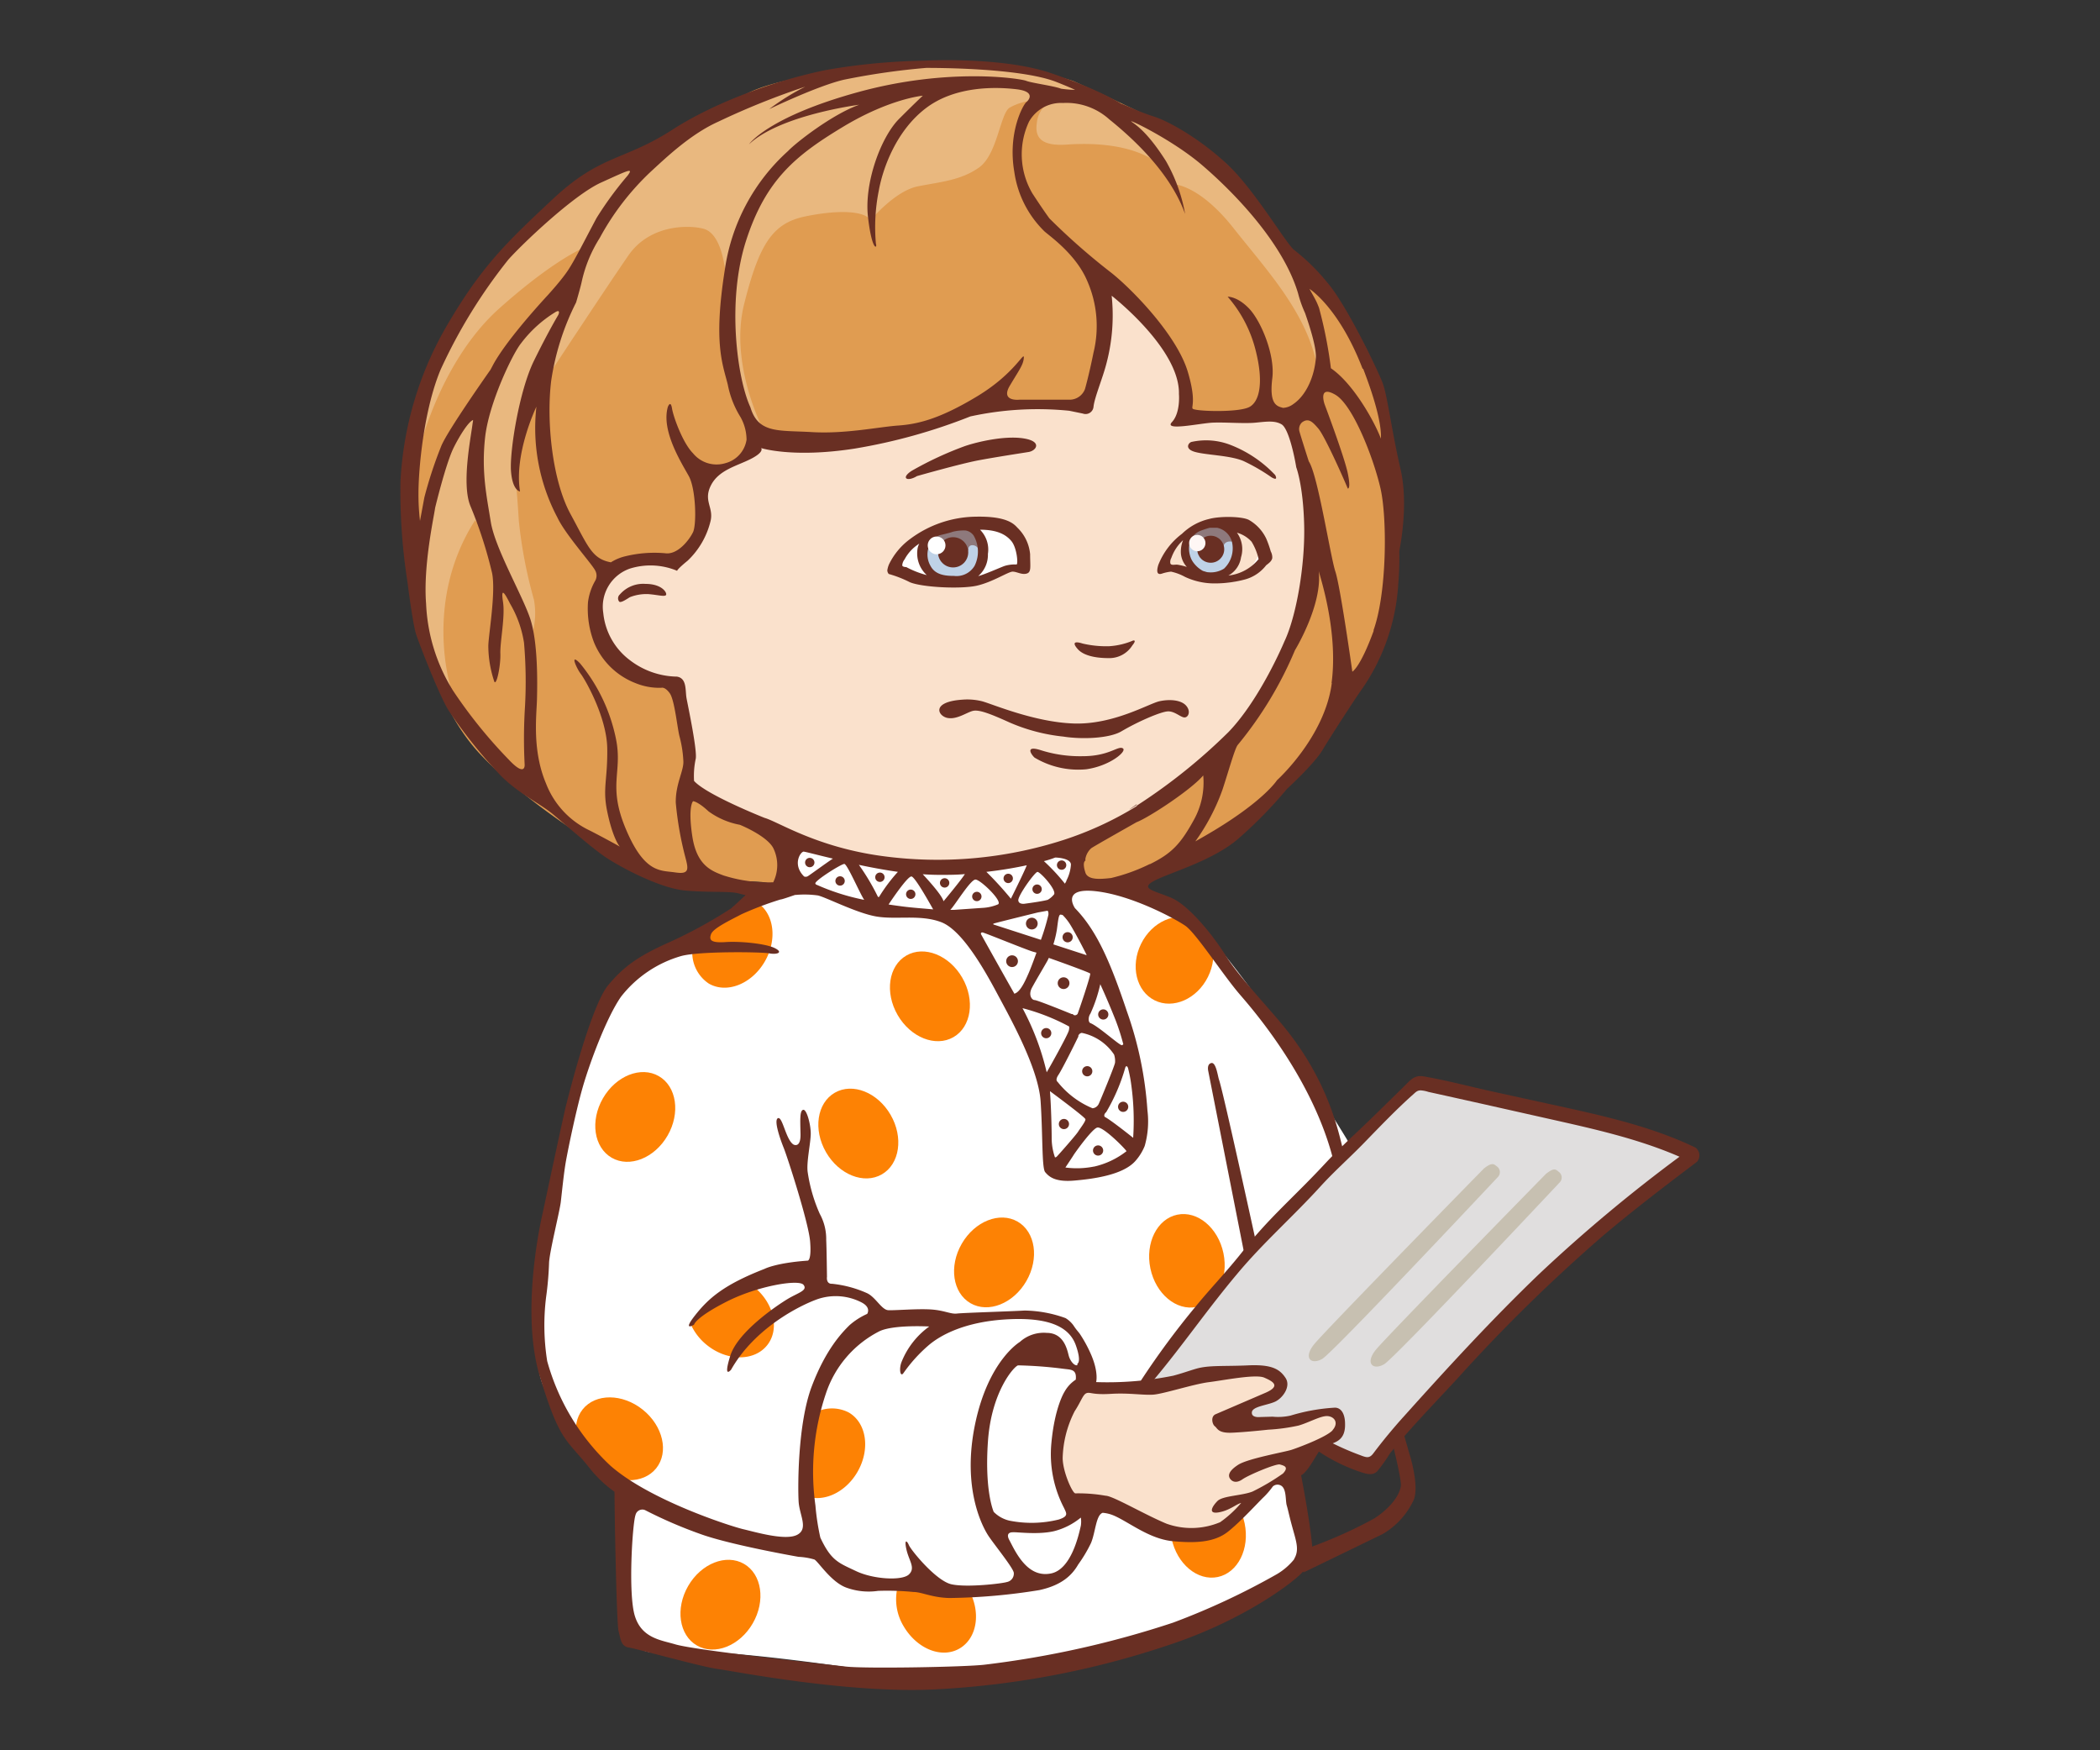 <svg xmlns="http://www.w3.org/2000/svg" width="300" height="250" viewBox="0 0 300 250"><rect x="0" y="0" width="300" height="250" fill="#333333" stroke="none"/><title>промокоды-купоны</title><g data-name="Слой 2"><g data-name="Слой 32"><path fill="none" d="M0 0h300v250H0z"/><path d="M99.82 102.7c-.41 0-1.2 4.73-1.28 7s2 3.21 3.53 4 9.22 3.85 10.5 6 1.36 6.17 1 6.17a7.42 7.42 0 0 1-3.93.24c-1.92-.56-14 .15-16.46-1.3s-9.8-4.32-12.12-7-12.63-13.62-13.84-14.27c0 0-4.73-7.7-6-14.59s-2-17.24-1.36-23.34 1.79-12.71 5.24-19.37 12.59-15.63 16.52-18.68 16.52-8.26 19.17-10.18 14.27-6.25 15.88-6.5S129.57 9.12 132 9s15.56.56 21.09 3.21 8.74 4.49 9.7 4.57 10.42 4.17 13 7.3 10.18 15.24 10.18 15.24 1.28.24 4.17 3.29 7 12.75 8 20.29 1.12 20.93-1.52 27.67-9.38 16.6-11.07 18.52-6.66 7.22-10.18 9.14-7.09 5.46-9.82 6.18-9.11 2.28-9.91 1.72-1.6-4.06-1.6-4.62a5 5 0 0 1 1.44-2.33c.4-.24 20.37-10.83 25.66-21a65.29 65.29 0 0 0 6.66-23c.24-2.57-4.41-16.44-4.41-16.44s-3.45-.08-5.45.08-9.38.64-9.38.64 1.12-1.28-.08-5S163.33 44 159 41l-2.41-.8s.88 6.42.08 10.75-1.6 6.5-1.84 6.5-6.9.16-7.14.08-6.74.08-7 0-5.33 2.48-9.26 3.6a51.7 51.7 0 0 1-14.8 1.45c-5.45-.16-7.86-.48-7.86-.48s-1 3.18-1.32 3.18-6.54 3.16-6.06 4.6 5.85 8.82 6.42 11.31 1 10-.16 12.83-7.43 8.68-7.83 8.68z" fill="#e09c51"/><circle cx="151.68" cy="123.46" r=".56" fill="#692f23"/><path d="M194.39 49.11A75.18 75.18 0 0 0 184.16 36s-10.55-14.11-16.58-17.23-14.43-6.89-14.43-6.89a58.66 58.66 0 0 0-20.46-2.58C122 10 110.4 11.43 106.31 14c-.41.26-10 4.85-12.81 7.32 0 0-9.8 3.23-15 8.4s-13.35 14-17.12 23-3.88 25.2-2.8 29 2.48 17.55 10.34 25.84 20.67 15.4 22.94 16.8 16 2.58 16.37 2.58 4.63-.32 4.52-.75-.86-5.49 0-5.92 10.34 2.48 10.34 2.48 19.81 2.15 29.18-1.4c0 0 2 0 1.94 2.48s1.18 2.48 2.91 2.37a49.23 49.23 0 0 0 13.35-4.09c5.92-2.69 12.38-9.91 13.89-11.63s8.94-13.24 10.34-15.18 3.77-8.08 4.41-16.26-.63-22.93-4.72-29.93zM124.13 88c-4-.7-8.07-1.16-12.09-1.86-.68-.12-.39-1.15.28-1 4 .7 8.07 1.16 12.09 1.86.68.07.39 1.09-.28 1z" fill="none" stroke="#e09c51" stroke-miterlimit="10" stroke-width=".69"/><path d="M187.07 73.45c-.54-4.31-1.4-13-3-14s-5.92 0-6.57 0h-8.08a6.37 6.37 0 0 0 0-5c-1.18-2.26-8.29-15.18-12.81-15.61 0 0 2.37 11.09-.65 15.61s-3 3.55-3.34 3.45-7.32-.86-10.77 0-14.11 4.1-16.59 4.57-15.83.43-15.83.43a17.93 17.93 0 0 0-3.34 2.26c-.75.86-6.14 3.12-6.14 3.12s.11 5.81-.65 8.18-1.82 3.45-3.3 3.77-5.71-1.62-8.51 1-2.61 5.77-1.1 9.56 2.58 4.41 4.2 5.38 5.38.65 5.92 1.62a34.4 34.4 0 0 1 1.72 9.15c.11 3.12 0 5.6 0 5.6a50.34 50.34 0 0 0 5.92 3c2.69 1.08 13.68 6.68 23.69 8s22.4-1.08 26-2.91 12.92-6.35 17.87-11.63 9.91-8.51 12.71-17.34 3.19-13.9 2.65-18.21z" fill="#fae1cc"/><path d="M128.22 80.5a10.25 10.25 0 0 1 3.45-3.28c2.32-1.35 6.57-2.48 8.56-2.32s4.52.22 5.38 2.26.43 3.93-.22 4a7.66 7.66 0 0 0-3 .86 14.6 14.6 0 0 1-6.95 1.29c-2.53-.17-7.38-.6-7.22-2.81z" fill="#fff"/><path d="M166.07 81a7.83 7.83 0 0 1 2.93-4.27c2-1.29 4.52-3.18 8.13-1.78s3.07 4.25 2.85 4.68a5.33 5.33 0 0 1-5.71 3.18c-4.2-.38-5.06-1.62-6.35-1.72s-1.85.27-1.85-.09z" fill="none" stroke="#fff" stroke-miterlimit="10" stroke-width=".69"/><path d="M169.9 80.83a3.41 3.41 0 0 1-.38-3.34 3.85 3.85 0 0 1 3.39-2.58c1.45-.22 3.28.48 3.5 2s.65 4.85-1.83 5.22a6.89 6.89 0 0 1-4.68-1.3zM132.1 77.43a4.54 4.54 0 0 0 .81 3.82c1.4 1.67 2.53 2.75 4 2.1s3.12-1.67 3.28-3.07.7-3.23-.75-4.25-5.51-1.4-7.34 1.4z" fill="#bfd2e7"/><path d="M174.79 78.08c0-.16.16-.92 1.35-.7S176 75.44 175 75s-3.77-.27-4.63.92 4.42 2.16 4.42 2.16zM138.34 78.62s-.11-.75.59-.75a1 1 0 0 1 .92.7 2 2 0 0 0-.65-2.64c-1.51-1-5-.92-6 .16s2.08 2.8 5.14 2.53z" fill="#8e797c"/><path d="M80.25 42.65s-5.06 3.45-7 6.68-4.41 8.18-4.41 8.18a54.19 54.19 0 0 0-5.38 6.68C61.73 67 60.33 74.85 59.9 78.4a47.19 47.19 0 0 0 .86 14 13.5 13.5 0 0 0 3.66 5.92s-4-12.38 3.45-24a16 16 0 0 1 2.69 4.2c.75 2 3.88 8.72 4.2 9.8s1.08 2.8 1.08 2.8a10.52 10.52 0 0 0 .43-5.49 66.6 66.6 0 0 1-2.15-11.2c-.32-5.17-.54-6.68-.54-6.68s1.94-10.12 3.12-12.92S80.68 43 80.25 42.65zM60.12 63.44s3-12.06 11.2-19.38 12.48-8.84 12.48-8.84 8-9 7.32-10.55-2.91-1-2.91-1-10.65 7.25-15.82 12.41S61.08 53.21 60.12 58.7s0 4.74 0 4.74z" fill="#e9b87f"/><path d="M97.37 19.72C97.13 19.93 89.1 25.43 85 33c-3.81 7-6.52 19-6.52 20.42 0 0 8.17-12.42 11.29-16.93s8.75-4.36 10.75-3.81c2.93.81 3.31 7.09 3.25 9.07 0 0 .93-3.79 1.8-7.82.92-4.25 2.46-5.69 2.46-5.69a15.19 15.19 0 0 0-3.55 7.21c-.75 4.31-1.51 14.75.43 20.14s4.09 5.69 4.09 5.69-4.85-9.26-2.69-17.87 4.09-11.53 8.69-12.49 8.51-.86 9.37.54c0 0 3.45-4.2 6.78-4.85s6.14-.86 8.72-2.69 3-7.54 4.31-8.51a8.27 8.27 0 0 1 3.82-1.08l1.83.32a4 4 0 0 0-1.72 3c-.32 2.26 1 3.23 4.31 3s9.58-.22 13.46 3l1.94 2.69s3.55.11 8.4 6.25S187 45 188.25 52.88c0 0-.43-8.51-.75-10.12s-8-13.35-8-13.35-10.77-9.91-12.17-11.09-8.51-2.15-8.51-2.15-4.09-3.66-5.71-4.31-12.11-3.13-17.4-3.13-28 1.73-38.34 10.99z" fill="#e9b87f"/><path d="M154 198.47a32.92 32.92 0 0 0-2.8 7.86c-1.08 4.74 3.12 8.61 3.45 8.4s8.08 1.94 10.12 3.23 6.25 1.72 8.29.65 4.41-2.37 5.49-3.66 4-3.23 4.63-3.88 2.48-2 3.12-2.58 6.25-4.2 5.71-5.6-3.23-1.18-6.78-.32-9.58.32-9.58.32 5.06-3.12 6.46-3.77-.75-2.69-1.18-2.91-9.91-.32-12.6.75-14.33 1.51-14.33 1.51z" fill="#f9e5cc"/><path d="M195.2 196.21c-3.41-.49-6.81-1-10.18-1.67-1.87-.37-3.73-.79-5.58-1.28-.78-.21-1.57-.45-2.35-.68-1.61.43 9.48-5.37 8.09-7.17-1.58-2 2.48-20.34 8.6-19.76 1.15.11-10.69-16.8-9.54-16.65-4.2-6-11.25-15.79-13.75-17.34-3.66-2.26-15.72-5.49-16.91-5.6s.75-4.09.75-4.41-12.6 2-16.8 2.26a65.53 65.53 0 0 1-15.94-2.15c-.81-.29-7.54-1.18-8.18-1s-.75 3-1.08 4.09-3.12 3.55-6.68 5.38-13.65 5.96-15.71 8.86-6.14 9.69-7.54 15.72-4.85 24.55-5.17 28.75-1.4 10.88.65 15 7.54 11.41 9.37 12.28a2.85 2.85 0 0 1 1.62 2.8s-.22 13.89-.22 15.83.11 7.43 7.11 6.57 30 2.8 30 2.8c6.89-.54 18.31 1.18 31-2.8a187.54 187.54 0 0 0 25.84-10.34c.54-.43 3-3.66 3-3.66l-1.18-11.84s6.78-5.17 6.89-5.49c0-.08 1.53-1.86 3.81-4.56a19.88 19.88 0 0 1 .08-3.94z" fill="#fff"/><ellipse cx="122.62" cy="161.91" rx="5.33" ry="6.73" transform="rotate(-30 122.615 161.915)" fill="#fd8204"/><ellipse cx="132.85" cy="142.31" rx="5.33" ry="6.73" transform="rotate(-30 132.847 142.316)" fill="#fd8204"/><ellipse cx="167.79" cy="137.16" rx="6.39" ry="5.33" transform="rotate(-63.63 167.793 137.157)" fill="#fd8204"/><ellipse cx="90.75" cy="159.54" rx="6.73" ry="5.33" transform="rotate(-60 90.749 159.538)" fill="#fd8204"/><ellipse cx="142.01" cy="180.32" rx="6.73" ry="5.33" transform="rotate(-60 142.005 180.32)" fill="#fd8204"/><ellipse cx="169.55" cy="180.09" rx="5.33" ry="6.73" transform="rotate(-11.83 169.534 180.045)" fill="#fd8204"/><ellipse cx="172.58" cy="218.68" rx="5.33" ry="6.73" transform="rotate(-11.83 172.51 218.645)" fill="#fd8204"/><path d="M122.5 210.23c-1.86 3.22-5.43 4.64-8 3.16.83-5.56.29-10.53 1.12-11.1a5.24 5.24 0 0 1 5.61-.55c2.57 1.47 3.13 5.26 1.27 8.49z" fill="#fd8204"/><ellipse cx="88.49" cy="205.52" rx="5.33" ry="6.73" transform="rotate(-51.3 88.48 205.513)" fill="#fd8204"/><ellipse cx="102.92" cy="229.21" rx="6.73" ry="5.33" transform="rotate(-60 102.915 229.205)" fill="#fd8204"/><path d="M129.1 232.3a7.43 7.43 0 0 1-.85-5.71c.35-1.19 4.23.19 10.08.38 1.86 3.22 1.3 7-1.25 8.49s-6.08.06-7.98-3.16zM101 192.13a8 8 0 0 1-2.33-3c3.13-3.94 5.71-6.31 9-5.35 2.9 2.32 3.76 6.07 1.92 8.37s-5.7 2.3-8.59-.02zM109.26 137.33c-1.86 3.22-5.43 4.64-8 3.16A5.33 5.33 0 0 1 99 135c.12-1 7.43-6.23 9-6.19 2.56 1.5 3.12 5.3 1.26 8.52z" fill="#fd8204"/><path d="M182.17 67.85a17.48 17.48 0 0 0-6.41-4.31 9.64 9.64 0 0 0-5.49-.43c-.43.05-1.18 1 .48 1.45s5 .48 6.89 1.29a27.29 27.29 0 0 1 4 2.32s1.02.65.53-.32zM131 68s6.25-1.78 8.83-2.26 6-1 7.11-1.18 2-1.51-.7-1.94-6.57.48-8.35 1.08a49.31 49.31 0 0 0-7.65 3.55c-1.59 1.03-.67 1.62.76.75zM90 85.29a6.45 6.45 0 0 1 2.64-.43c1.35.11 2.21.38 2.48.16s-.43-1.62-2.91-1.62a4.41 4.41 0 0 0-3.66 1.51.74.74 0 0 0-.11 1c.21.3 1.18-.4 1.56-.62z" fill="#692f23"/><circle cx="151.99" cy="160.55" r=".73" fill="#692f23"/><circle cx="156.87" cy="164.33" r=".73" fill="#692f23"/><circle cx="160.45" cy="158.09" r=".73" fill="#692f23"/><circle cx="155.32" cy="153.01" r=".73" fill="#692f23"/><circle cx="157.61" cy="144.9" r=".73" fill="#692f23"/><circle cx="149.46" cy="147.57" r=".73" fill="#692f23"/><path d="M164.14 197.42l5.29-7.15s8.69-10.93 11-13.48S194 163 194 163l8.31-7.67s.67-.81 2.79-.29 30.6 7.15 32.49 8.19 3.6 1.45 3.2 2.21S225 179 225 179s-20.4 19.7-22.43 22.2-5.75 8-5.75 8a52 52 0 0 1-6-1.69 19.35 19.35 0 0 0-1.92-1z" fill="#e0dede"/><circle cx="151.94" cy="140.43" r=".84" fill="#692f23"/><circle cx="147.4" cy="131.92" r=".84" fill="#692f23"/><path d="M153.41 200.05a11.09 11.09 0 0 0-2.2 6.27 16.53 16.53 0 0 0 2 8.68c.46.66 2.29-.19 3.41-.08s6.59 2.79 8.68 3.72 6.86.35 8.29-.08 4.93-3.63 4.93-3.63 2.51-3.15 3.75-3.34 2.5-2 3.25-2.56 3.72-3.1 4.07-3.25a4.2 4.2 0 0 0 1.28-2.4c.12-1-.12-.78-1.21-1.09s-6.85 1.2-9 1.32a4.51 4.51 0 0 1-3.49-1.47s0-1.47 2.17-1.86 3.29-1 3.33-2.09 1-1.85-1.77-2-13.42 1.29-15.13 1.52a68.22 68.22 0 0 1-7.05.54 32.18 32.18 0 0 0-4 .23c-.19-.01-.72.52-1.31 1.57z" fill="#fae1cc"/><circle cx="144.58" cy="137.29" r=".84" fill="#692f23"/><circle cx="152.52" cy="133.87" r=".73" fill="#692f23"/><path d="M154.66 91.92a14.68 14.68 0 0 0 3.82.38 10.35 10.35 0 0 0 3.39-.81s.59-.16-.11.7a3.87 3.87 0 0 1-3.39 1.81c-1.94 0-3.61-.38-4.41-1.29s-.49-1.17.7-.79zM137.43 99.94a8.78 8.78 0 0 1 2.85.22c1.45.38 7.48 3 13.14 3.18s10.71-2.85 12.22-3.18 3.07-.16 3.77.59.43 1.62-.11 1.72-1.45-.92-2.48-.86-4.25 1.45-6.62 2.85c-1.69 1-5.55 1.18-8.29.75a25.93 25.93 0 0 1-7.65-2c-2.85-1.29-4.41-1.88-5.28-1.67s-2.32 1.29-3.66 1-2.32-2.28 2.11-2.6zM148.68 107.15a18.46 18.46 0 0 0 6 .86c3.77 0 5-1.51 5.71-1.13s-1.83 2.53-5.22 3a12.17 12.17 0 0 1-7.38-1.67c-.4-.36-1.48-1.81.89-1.06z" fill="#692f23"/><path d="M192.15 203.35c0-1-.32-2.24-1.42-2.29a27 27 0 0 0-6.35 1.13 8 8 0 0 1-2.58.16l-1.78.05s-1.29.16-1.18-.7 2.42-1 3.45-1.56 2.15-2.15 1.35-3.34-1.88-1.94-5.33-1.78-5.6-.05-7.43.48c-1 .29-2 .66-3.29 1a47.37 47.37 0 0 1-11 .91s.38-1.35-.7-3.88a18.76 18.76 0 0 0-1.67-3.07l-.4-.49c-.18-.23-.34-.46-.5-.7a3.9 3.9 0 0 0-1.1-1 17.84 17.84 0 0 0-5.87-1.08c-1.67.11-8.72.32-9.64.43s-1.83-.48-3.82-.59-5.06.16-6 .11-1.78-1.83-3-2.42a16.22 16.22 0 0 0-5-1.35c-.92.05-.75-1-.75-1s-.05-4.09-.11-5.28a7.43 7.43 0 0 0-.92-3.71 22.66 22.66 0 0 1-1.72-5.92c-.22-1.4.43-4.2.43-5.55s-.59-3.5-1.08-3.39-.43 1.35-.38 3.45-1 1.51-1 1.51c-1.08-.65-1.56-4-2.21-3.77s.27 2.91.81 4.25 3.55 10.66 3.77 13.35-.32 2.75-.32 2.75c-4.58.32-6.19 1.18-6.19 1.18-5.81 2.26-8 4.2-9.91 6.62s-.16 1.35-.16 1.35.16-1 4.63-3.28 10.34-3.23 11-2.42-.75 1.13-2.21 2-7.16 4.68-8.24 8.13.11 2 .11 2c3.39-6 9.91-9.21 12.33-10.07a8.05 8.05 0 0 1 6.25.43c1.51.75.86 1.67.86 1.67a10 10 0 0 0-2.53 1.62c-1 1-3.34 3.34-5.38 8.72s-2 14.54-1.88 16.48 1.45 3.88-.22 4.74-5.87-.38-7.7-.81-13.41-4.15-19-9.1a32.2 32.2 0 0 1-9-14.91 32.69 32.69 0 0 1-.16-9.1 47.17 47.17 0 0 0 .43-5c.11-1.72 1.51-7.27 1.67-8.61s.43-4.15.75-5.92 1.45-7.27 2.42-10.61 3.34-9.8 5.44-12.81a16.79 16.79 0 0 1 8.61-5.81c2.58-.7 11.41-.59 12.54-.38s2.1-.11.81-.75-4.9-1-7-.86-2.42-.27-2.1-1.13 2.75-2 4.36-2.85a47.56 47.56 0 0 1 5.55-2.1c.21 0 1.33-.4 2.11-.66h.16a13.69 13.69 0 0 1 3.07.08c1.13.24 5.49 2.5 8.32 3s6.3-.32 9.29.81 6.14 6.7 8 10.18 5.9 10.66 6.22 15.43.16 9.53.65 10.1 1.29 1.45 4.12 1.21 6.95-.81 8.72-2.75a7.36 7.36 0 0 0 1.38-2.2 12.79 12.79 0 0 0 .39-5.07A52.57 52.57 0 0 0 161 144.5c-2.28-6.78-4.2-11.47-7.43-14.78 0 0-2.1-3 3-2.42s11.23 3.88 12.76 4.93 5.33 6.95 7.75 9.77c1.53 1.79 10.53 11.91 13.47 24 1 .11.57-1.16 1.59-1-.6-.86-1.24-9.07-8.52-18.11-2.55-3.17-6.62-7.35-8.48-10.34s-5.33-7.27-7.83-8.32-4.52-1.29-2.42-2.42 8.32-2.83 12-6a62.69 62.69 0 0 0 6.95-7.11s3.88-3.55 5.09-5.57 4.36-6.86 5.25-8.16a29.42 29.42 0 0 0 5.57-15.51 44.44 44.44 0 0 0 .15-4.75c.37-1.89 1.22-7.23.17-11.73-1.29-5.57-1.86-10.5-2.58-12.36s-5.09-11-7.83-14.21a29.27 29.27 0 0 0-4.85-4.76c-1.13-1-5.41-8.16-9-11.71s-8.4-6.46-10.9-7.27-4-1.62-4.76-1.86c0 0-2.91-1.94-10-4.36S131.9 8.67 131.9 8.67A89 89 0 0 0 118 10c-6 1.21-15.1 4.12-22 8.56s-10.18 3.47-17 9.85-10.32 9.73-15.41 18.53a49.13 49.13 0 0 0-6.38 21.81 84.23 84.23 0 0 0 1 14.39s.75 6 1.24 7.48 3.34 8.83 4.68 10.93a70.65 70.65 0 0 0 7.43 9.26c2.58 2.58 5.65 4 7.43 5.49s5.28 4.58 7.32 6 7.91 4.58 11.58 4.9 6.46.05 7.7.43c.22.07.55.14.92.22-.54.5-1.6 1.51-2.11 1.93a67.14 67.14 0 0 1-8.51 4.68c-4.36 1.94-6.57 3.34-9 6.25s-5.6 15.51-6 17.07-3.39 15.61-3.39 15.61-3.28 13.68-.38 23.21 3.71 8.78 7.27 13.3a17.34 17.34 0 0 0 3.4 3.18c0 3.25.29 18.86.58 19.92s.32 2.15 1.45 2.32 10.34 2.75 12.71 3.07 18.74 3.55 31.12 2.91a124.27 124.27 0 0 0 35.1-6.95c9.95-3.61 16.39-8.65 17.39-9.87l.05.07a4 4 0 0 0 1.24-2.1c.43-1.51-1.56-11.74-1.56-11.74s.48-.05 1.62-1.88 1.08-2 2.21-2.42 2.52-.71 2.45-3.06zm-77.28-78.16c-1.69-1.68-.55-3.48-.08-3.55.21 0 1.82.44 4.2 1-.68.42-3.38 2.4-3.6 2.52a.61.61 0 0 1-.52.03zm1.67 1.13l-.06-.12c-.18-.36 3.72-2.82 4.14-2.8s2.23 4.25 2.84 5.13a31.89 31.89 0 0 1-6.92-2.21zm8.87 1.76a32.48 32.48 0 0 0-2.71-4.55c1.73.37 3.62.72 5.57 1a23.64 23.64 0 0 0-2.64 3.5c-.08.18-.22.05-.22.05zm3.59 1.4c-.6-.08-1.3-.17-2.06-.29.38-.58 2.75-4.1 3.28-4s2.69 4 3.09 4.7c-1.31-.12-2.89-.23-4.31-.41zm2.82-4.61c.85.06 1.69.09 2.51.09 1.21 0 2.38 0 3.51-.11-.64 1-3.05 3.88-3.05 3.88-.24-.91-2.34-3.18-2.97-3.86zm4.45 5.09h-.52c.6-.54 2.89-4.35 3.61-4.33s3.92 3.11 3.22 3.54a6.59 6.59 0 0 1-2.28.51zm14.3-2.2a3.16 3.16 0 0 1-.9.77c-.72.19-2.06.39-3.42.57-.34 0-.75-.07-.78-.51 0-.76 2.35-4 2.73-4.05s2.8 2.6 2.37 3.23zm-1.44-4.76a12.59 12.59 0 0 0 1.6-.51h.16s2.08.07 2.1 1a5.64 5.64 0 0 1-.65 2.29v.07l-.21.37a28.19 28.19 0 0 0-3-3.22zm.64 7.68a31.41 31.41 0 0 1-1.07 3.56l-6.77-2.19s-.08-.05 0-.13c.51-.16 6.33-1.59 6.33-1.59l1.38-.25c.11.09.16.25.13.64zm-5.37-2.33a49.42 49.42 0 0 0-3.49-3.82c2.23-.25 4.19-.6 5.77-.94-.39 1.03-2.28 4.8-2.28 4.8zm.49 13.55c-1.86-3.29-3.88-6.9-4.76-8.49 0-.1 0-.23.22-.23s6.65 2.64 7.32 2.78l.4.11c-.47 1.31-.93 2.53-1.25 3.22-.82 1.88-1.39 2.5-1.93 2.65zm4.63 11.23a37.26 37.26 0 0 0-3.45-9.13 29.67 29.67 0 0 1 6.63 2.6s.11 0 0 .56-2.7 5.22-3.18 6.01zm4.52-5a.52.52 0 0 0 0-.17.63.63 0 0 1 .5-.43 7.29 7.29 0 0 1 4.61 3.09 2.83 2.83 0 0 1 .14 1.17c-.09.56-2.13 5.46-2.31 5.84a1.09 1.09 0 0 1-.9.67 12.47 12.47 0 0 1-5-3.78s-.4-.22.13-1 2.63-5 2.79-5.38zm-3.11 17.1a.3.3 0 0 1-.22.08 8.42 8.42 0 0 1-.47-2.65c0-1.53-.08-4.6-.24-6.7v-.1c.81.6 5 3.71 5.06 4s-.76 1.32-1.05 1.79-2.83 3.35-3.08 3.59zm5.37 1.39a12.35 12.35 0 0 1-4.1.14c.19-.29 1.07-1.6 1.17-1.78s2.57-3.67 3.36-3.92 4 3 4.2 3.37a11.78 11.78 0 0 1-4.63 2.2zm4.86-14a17.89 17.89 0 0 1 .42 2.12 37.41 37.41 0 0 1 .3 7.78s-3.18-2.55-4.07-3c0 0-.22-.29.22-.67a27 27 0 0 0 2.73-6.38s.18-.47.4.12zm-4-12.09c.76 1.66 1.53 3.46 2.25 5.29a31 31 0 0 1 1.06 3.33.43.43 0 0 1-.18.14c-.29.11-3.31-2.67-4.52-3.16-.34-.13-.31-.92 0-1.34a20.92 20.92 0 0 0 1.43-4.29zm-3.27 4.34a.43.43 0 0 1-.53.09.44.44 0 0 0-.14-.12h-.08-.05c-1-.41-4.94-2-5.3-2s-.94-.69-.36-1.77 1.81-3.13 2.22-3.87c.05-.1.11-.23.18-.38 2.36.83 5.76 2.08 5.91 2.23s-1.74 5.68-1.81 5.8zm1.3-8.45l-4.71-1.53a15 15 0 0 0 .51-2.15c.18-1.34.25-2.1.51-2.1a1.38 1.38 0 0 1 .31.06 7.5 7.5 0 0 1 1 1.24c.19.28 1.19 1.99 2.42 4.45zM151.86 120a58.59 58.59 0 0 1-25.92 2.26c-9.37-1.29-14.78-4.9-16.72-5.44 0 0-8.29-3.28-10.07-5.28a11.73 11.73 0 0 1 .22-3.07c.32-1-1.08-7.59-1.29-8.72s.09-2.9-1.41-3.11h-.15a11.3 11.3 0 0 1-6.57-2.37 9.6 9.6 0 0 1-3.77-6.73A5.76 5.76 0 0 1 90 81.21a9.85 9.85 0 0 1 6.73.32s0-.22 1.51-1.45a11.51 11.51 0 0 0 3.28-5.71c.43-1.94-1.08-2.85.05-5.06s3.72-2.75 5.71-3.77 1.45-1.54 1.45-1.54 4.52 1.45 13.33.08a80.39 80.39 0 0 0 16.56-4.6 45.12 45.12 0 0 1 14.13-.81l1.94.4a1.14 1.14 0 0 0 1.53-1c.16-1.37 1.32-4.08 1.86-6.22a26.82 26.82 0 0 0 .73-9.61s9.77 7.59 9.61 14.05c0 0 .24 2.67-1 4s4 .16 5.81.08 4.52.16 6.14 0 2.75-.32 3.71.24 1.78 4.2 2.1 6.14c0 0 1 2.58 1.13 8.32s-1.13 13-2.83 16.56c0 0-3.42 8.21-8 12.95a81.12 81.12 0 0 1-12.76 10.28l-.29.19-.05.1a48.15 48.15 0 0 1-10.52 4.85zM124 31c.57 4.93 1.37 4.52 1.13 3.8a26.4 26.4 0 0 1 .4-7.51c.57-3.23 2.5-8.64 6.78-11.87s10.18-3 12.92-2.67 1.78 1.53 1.37 1.86-2.67 4.28-1.7 9.93a14.75 14.75 0 0 0 4.2 8.4c.4.48 4.52 3.15 6.22 7.19a16 16 0 0 1 .89 10.26c-.65 3.23-1.21 5.17-1.21 5.17a2.35 2.35 0 0 1-2.1 1.53h-7.27s-2.75.32-1.37-2 1.94-3 2-4-1.29 2.26-6.62 5.49-8.48 4-11.31 4.2-7.56 1.22-12.33.94-7.67.24-8.8-3.55c-1.86-4-3.43-15.09-.61-23.82s7.15-12.2 13.85-16.24 11.39-4.44 11.39-4.44-.81.73-3.39 3.31S123.43 26.11 124 31zm40.26 92.41a25.87 25.87 0 0 1-5.53 2c-1.45.16-3.15.32-3.63-.65-.17-.48-.47-1.52-.06-1.83a.1.1 0 0 0 0-.15 2.65 2.65 0 0 1 .86-1.63c.73-.48 5.49-3.15 6.46-3.71 1.62-.59 7.75-4.58 9.53-6.68a11 11 0 0 1-1.4 6.46c-1.85 3.34-3.13 4.7-6.23 6.22zm26-25.86c-1 7.75-7.83 13.89-7.83 13.89s-1.78 2.83-9 7.19q-1.37.82-2.67 1.55a29.81 29.81 0 0 0 3.86-7.33c.86-2.58 1.79-6 2.21-6.46a54.09 54.09 0 0 0 8.16-13.51s4-6.54 3.39-11.39c-.1.02 2.89 8.34 1.84 16.09zm6-7.51c-1.94 5.33-3.07 5.9-3.07 5.9s-1.7-12.11-2.42-14.29-2.5-13.81-3.8-15.75c0 0-1.19-3.7-1.36-4.37a1.31 1.31 0 0 1 .39-1.2c.89-.65 1.45-.16 2.34.89s3.39 6.62 4.2 8.56c0 0 .48.16 0-2.18s-3.31-9.85-3.31-9.85-1-2.83 1.53-1.37 5.49 9.13 6.46 13.41.91 14.95-1.02 20.28zm-1.53-37.39c2.39 6.19 2.61 8.91 2.54 10-.87-2.33-3.89-7.83-7.14-10.05a63 63 0 0 0-1.69-8.6c-.06-.17-.17-.45-.3-.74-.2-.48-1.08-2-1.08-2s4.21 2.61 7.6 11.42zm-25.43-22.1a23.44 23.44 0 0 0-2.74-7.55c-2.26-3.55-3.8-4.85-4.85-5.57s5.65 2.42 10 6.14 11.55 11 13.73 18.33a16.81 16.81 0 0 0 1 2.82c.76 2.18 1.63 5 1.54 6.38-.16 2.34-1.21 5.25-3.23 6.62a2.64 2.64 0 0 1-1.47.54l-.15-.05c-1-.24-1.78-.89-1.37-4.2s-1.62-8.16-3.31-9.93-3.07-1.7-3.07-1.7a18.41 18.41 0 0 1 4 7.67c1.21 4.76.48 7.35-.89 8.08s-6.22.65-7.59.4.4 0-1.21-5.41-8.3-12.12-11.05-14.25a93.87 93.87 0 0 1-8.72-7.67c-.47-.64-1.27-1.79-2.42-3.55a11 11 0 0 1-.5-10.27 5.24 5.24 0 0 1 4.85-2.67 9.12 9.12 0 0 1 6.62 2.34c3.53 2.84 8.73 7.68 10.83 13.5zM93 24.49c2.18-2 5.65-5.33 9.61-7.11a108.18 108.18 0 0 1 12.43-5 33.32 33.32 0 0 0-5.16 3.21s6.86-3.31 10.66-4.2A101.35 101.35 0 0 1 132.3 9.7c.83 0 13.31-.05 18.59 2 1.11.44 2 .81 2.69 1.13-.94 0-2-.16-2-.16-1-.4-4.2-.81-5-1.13s-11.06-1.94-24 1.62S107 20.61 107 20.61c4.44-4.2 15.75-5.65 15.75-5.65-3.88 1.37-9.13 5.49-10.18 6.62a28.15 28.15 0 0 0-9 16.8c-1.7 10.66-.32 13.65.4 16.56a13.62 13.62 0 0 0 1.82 4.64c-.06 0-.07 0 0 0a6.68 6.68 0 0 1 .86 3.23 4.1 4.1 0 0 1-3 3.34A4.34 4.34 0 0 1 99 64.74c-1.45-1.45-2.8-5.17-3-6.41s-.59-.22-.59-.22c-1 3.45 2 8.08 3 9.91s1.13 6.89.59 8-2.21 3.28-4 3a17.51 17.51 0 0 0-5.65.43 6.73 6.73 0 0 0-2.08.87c-2.72-.51-3.23-2.23-5.78-6.92s-3.47-13.08-2.75-19a36.53 36.53 0 0 1 3.56-11.2s.66-2.25.81-3a19.42 19.42 0 0 1 2.56-6.2A37.43 37.43 0 0 1 93 24.49zM60 74.4a32.23 32.23 0 0 1-.22-3.88c0-3.47.73-11.87 3.15-17.69a75.28 75.28 0 0 1 9.69-15.75c1.94-2.18 9.29-9.21 13.24-11s4.68-2.18 3.8-1a49.41 49.41 0 0 0-4.44 6.06c-1.67 3.12-3 5.81-4 7.35S78.38 42 78.4 42c-1.63 1.76-6.07 6.69-7.9 10l-.43.81c-.62.88-6.05 8.61-7 10.82a59.63 59.63 0 0 0-2.45 7.43zm15 26.52a71.78 71.78 0 0 0-.05 8.29s.16 1.88-2.26-.7a68.84 68.84 0 0 1-8-9.91 25.51 25.51 0 0 1-3.82-12.38c-.43-5.44 1.13-12.44 1.29-13.68 0 0 1.53-6.38 2.67-8.64.68-1.36 2-3.62 2.75-3.91 0 .2-.06.4-.08.6-.27 2.1-1.56 8.51-.32 11.63a62.23 62.23 0 0 1 3.12 9.64c.54 2.75-.48 8.61-.54 10.34a16.15 16.15 0 0 0 .86 5.17c.32.59.92-2.32.86-4s.7-5.28.38-7.38.16-1.45 1 .22a15.82 15.82 0 0 1 2 5.6 64.6 64.6 0 0 1 .14 9.11zm21.43 23.69c-2-.32-4.31.22-7-6.14s-.43-8.13-1.45-13a24.68 24.68 0 0 0-5.11-10.71c-1.56-1.62-.48.75.11 1.51s3.71 6.14 3.77 10.66-.7 5.65 0 9c.62 3 1.4 4.55 1.8 5-.69-.41-3.43-1.87-4.33-2.32A12.33 12.33 0 0 1 78 111.9c-2-4.74-1.35-9.69-1.29-12s.16-8.24-1-11.63-5-10-5.6-13.73-1.35-7.16-.81-12.06 3.9-11.89 5.11-13.41a17.76 17.76 0 0 1 4.9-4.47 1 1 0 0 1 .43-.17c.26.09 0 .58 0 .58s-1.37 2.26-3.47 6.54S72.79 64.47 73 67.29s1.29 2.91 1.29 2.91c-.89-5.41 2.34-12.11 2.34-12.11a27.28 27.28 0 0 0 3 15.83c1.13 2.42 5 6.7 5.41 7.59A1.49 1.49 0 0 1 85 83a8.21 8.21 0 0 0-1 3 13.4 13.4 0 0 0 .86 5.76 10.49 10.49 0 0 0 5.92 5.81 9 9 0 0 0 3.7.67s.5-.19 1.2.78 1.08 5 1.4 6.19a16.5 16.5 0 0 1 .54 3.45c.11 1.4-1.13 3.28-1.08 6a47.23 47.23 0 0 0 1.4 7.91c.4 1.55.56 2.36-1.48 2.04zm7.05.48c-1.72-.65-3.93-1.35-4.58-5.65s.11-5 .11-5 .65 0 2.21 1.45a11 11 0 0 0 4.48 1.92s3.8 1.53 4.76 3.31a5.52 5.52 0 0 1 0 4.9 20.82 20.82 0 0 1-6.95-.93zM118 199a15.4 15.4 0 0 1 7.59-8.83c2-1 7.16-.7 7.16-.7a11.48 11.48 0 0 0-3.93 5c-.43 1-.22 2.37.27 1.62a21.45 21.45 0 0 1 3.5-3.88c1.67-1.45 5.17-3.45 11.41-3.77s8.83 1.29 9.69 3.71.22 2.64.22 2.64v.2c-.42.14-1-.57-1.21-1.27s-.59-3.34-3.18-3.34a5.09 5.09 0 0 0-3.82 1.29s-4.52 2.64-6.41 11.79 1.08 14.59 1.83 15.78 3.71 4.79 3.71 5.44a1.22 1.22 0 0 1-1 1.29c-.7.22-5.71.81-7.91.32s-5.76-4.85-6.08-5.6-.7-.81-.32.75 1.29 2.53.32 3.45-5.06.7-7.54-.48-3.55-1.45-5.11-4.79a34.2 34.2 0 0 1-.7-4.58A35 35 0 0 1 118 199zm34 16.37c.32.75.75 1.18-.75 1.67a16.15 16.15 0 0 1-7.05.16 4.62 4.62 0 0 1-2.24-1.25c-.19-.45-1.28-3.4-.83-10 .48-7.21 3.77-10.82 4.31-10.93a60.21 60.21 0 0 1 6.41.48c1.08.16 2 0 1.83 1.56a4.94 4.94 0 0 0-1.6 1.72s-1.4 2.15-1.88 7.32a16.6 16.6 0 0 0 1.8 9.28zm2.41 1.41a3.9 3.9 0 0 1 0 1.12c-.32 1.45-1.4 6.25-4.25 6.84s-4.52-1.94-5.65-4.15l-.38-.73c-.41-.88.21-1 .54-1 .65-.05 3.61.38 5.92-.16a9.76 9.76 0 0 0 3.78-1.91zm30.49 5.91a9.07 9.07 0 0 1-2.48 2.15 102.56 102.56 0 0 1-14.84 6.93 137.43 137.43 0 0 1-26.89 6c-2.7.34-17.13.59-19.87.27s-21.43-2.29-24.38-3.18c-2-.6-4.79-.86-5.76-4.09s-.32-13.24.11-14.38a1 1 0 0 1 1.35-.7 64.35 64.35 0 0 0 8 3.45c4.36 1.56 13.94 3.23 13.94 3.23a9.58 9.58 0 0 1 2.26.38c.54.27 2.35 3.18 4.52 4a9.34 9.34 0 0 0 4.58.48 38.8 38.8 0 0 1 5.06.16c1.18 0 2.68.82 5.17.86a85.58 85.58 0 0 0 12.81-1.13c3.23-.7 4.68-2.15 5.55-3.66a20 20 0 0 0 1.83-3.07c.65-1.56.7-4 1.67-4.31a5.11 5.11 0 0 1 1.58.39c2.15.92 5.06 3.34 8.4 3.66s6 .16 7.91-1.35 4.47-4.36 5.17-5a11.53 11.53 0 0 0 1.24-1.46 1 1 0 0 1 1.13-.15c.86.43.65 2.15.86 2.85s.32 1.4.86 3.34.94 3.1.18 4.34zm5.49-18.41c-.92 1-4.9 2.48-5.87 2.8s-6.25 1.24-7.65 2.15-1.45 1.56-1.13 2 .92.65 1.78.05 4.79-2.26 5.33-2.1 1.35.32.43 1.29a31.27 31.27 0 0 1-4.36 2.58c-1.51.59-4.25.59-5 1.35s-1.4 1.88.16 1.62 2.53-1.18 3.23-1.35a16.17 16.17 0 0 1-3 2.75 10.57 10.57 0 0 1-7.65.22c-3.12-1.29-7.7-4-8.72-4a22.38 22.38 0 0 0-4.06-.34h-.24c-.38.11-1.83-3.07-1.83-5.06a15.5 15.5 0 0 1 1.72-6.68c.92-1.4 1.18-2.42 1.72-2.58s.81.27 3.45.11 4.63.22 6.08.11 5.76-1.51 7.91-1.78 6.68-1.18 7.91-.65 2.42 1.18.22 2.15l-7.16 3.08c-.75.32-.48 1.45-.11 1.72s.43 1 2.42.92 5.17-.43 5.17-.43a26.87 26.87 0 0 0 4.36-.59c1.51-.43 3.23-1.45 4.2-1.35s1.57 1 .65 2.02z" fill="#692f23"/><path d="M162.34 115l.07-.14s-2.34 1.64-.07.14zM147.16 79.17a6 6 0 0 0-1.82-3.8c-.52-.57-1.57-1.66-5.94-1.57A16 16 0 0 0 130 77a9.8 9.8 0 0 0-3 3.61 3.43 3.43 0 0 0-.24.85c0 .24.16.57.3.55a16.59 16.59 0 0 1 2.94 1.16c1.78.73 7.31 1 9.57.48s4.48-2 5.09-2 1.29.48 2 .28.5-.98.5-2.76zm-14.86 2.95a13.3 13.3 0 0 1-2.83-1.12s-.65 0-.57-.32a1.48 1.48 0 0 1 .32-.77 6 6 0 0 1 2.11-2.26 2.16 2.16 0 0 0-.26.79 4.19 4.19 0 0 0 1.32 3.7zm6.93-1.31a3 3 0 0 1-2.95 1.45c-1.29 0-2.71-.16-3.37-1.47a3.22 3.22 0 0 1 .34-3.65 3.5 3.5 0 0 1 .94-.68c.32-.07 1.09-.25 1.63-.41l.3-.1a6.48 6.48 0 0 1 1.81-.18 1.73 1.73 0 0 1 1.17.74 4.57 4.57 0 0 1 .13 4.3zm6-.18a5 5 0 0 0-1.7.2c-.65.23-2.75 1.18-3.79 1.46a4 4 0 0 0 1.39-3.17 4 4 0 0 0-1.13-3.46c2.38 0 3.67.65 4.48 1.62s.99 3.34.74 3.34z" fill="#692f23"/><circle cx="136.16" cy="78.89" r="2.16" fill="#692f23"/><circle cx="133.8" cy="77.9" r="1.27" fill="#fff"/><path d="M181.54 78.77a15.17 15.17 0 0 0-.65-1.84 6.08 6.08 0 0 0-2.48-2.67c-1-.52-4.16-.55-5.65-.14a8.25 8.25 0 0 0-3.9 2.12 10.23 10.23 0 0 0-3.39 4.46c-.48 1.6.36 1.29.59 1.21a6.08 6.08 0 0 1 1.23-.26 7.36 7.36 0 0 1 2 .75 9.89 9.89 0 0 0 4 .93 16.77 16.77 0 0 0 4.66-.59 5.73 5.73 0 0 0 2.93-2c.5-.38.77-.61.87-1a1.77 1.77 0 0 0-.21-.97zm-12.07 2.18a11.19 11.19 0 0 0-1.17-.28c-.44-.08-1 .16-1.11-.22a1.15 1.15 0 0 1 .14-.75 6.22 6.22 0 0 1 1.57-2.44l.11-.1a4.34 4.34 0 0 0-.31 1.92 3.23 3.23 0 0 0 .85 1.9zm.87-.81c-.71-1.15-.88-3.56 1.25-4.36.49-.18.9-.31 1.24-.4h1.02a2.77 2.77 0 0 1 2.14 2 4 4 0 0 1-1.13 3.84 3.58 3.58 0 0 1-2.33.51h-.07l-.61-.18a4.15 4.15 0 0 1-1.51-1.41zm5.14 2.07a3.56 3.56 0 0 0 1.81-2.61 4 4 0 0 0-.58-3.51 4.38 4.38 0 0 1 2.09 1.29 8.14 8.14 0 0 1 1 2.48 6.52 6.52 0 0 1-4.32 2.35z" fill="#692f23"/><circle cx="172.96" cy="78.45" r="1.93" fill="#692f23"/><circle cx="171.04" cy="77.57" r="1.17" fill="#fff7f5"/><circle cx="115.68" cy="123.2" r=".67" fill="#692f23"/><circle cx="120.01" cy="125.83" r=".67" fill="#692f23"/><circle cx="125.7" cy="125.3" r=".67" fill="#692f23"/><circle cx="130.1" cy="127.73" r=".67" transform="rotate(-18.73 130.101 127.713)" fill="#692f23"/><circle cx="134.95" cy="126.11" r=".67" transform="rotate(-18.73 134.943 126.114)" fill="#692f23"/><circle cx="139.55" cy="128.05" r=".67" transform="rotate(-18.73 139.543 128.056)" fill="#692f23"/><circle cx="144.03" cy="125.47" r=".67" transform="rotate(-18.73 144.02 125.462)" fill="#692f23"/><circle cx="148.15" cy="127" r=".67" transform="rotate(-18.73 148.159 126.985)" fill="#692f23"/><circle cx="151.66" cy="123.57" r=".67" transform="rotate(-18.73 151.649 123.575)" fill="#692f23"/><path d="M242.2 163.91c-5.91-2.84-12.3-4.34-18.66-5.74l-10.18-2.23c-3.31-.72-6.62-1.62-10-2.2-1.34-.23-1.93.6-2.83 1.48l-3.93 3.85c-2.34 2.31-5.08 4.74-7.32 7.15-4.35 4.69-7.94 7.66-11.66 12.4-2.25 2.87-4.69 5.39-6.82 8a117 117 0 0 0-7.79 10.54c-.27.44 1.31.54 1.86-.12 4.1-4.89 7.59-10 11.89-15.11 3.67-4.4 7.91-8.12 11.78-12.36 2.09-2.3 4.15-4.09 6.32-6.32s4.59-4.77 7-6.91c.36-.32.56-.57 1.06-.6a4.46 4.46 0 0 1 1.13.22l2.45.54 5.12 1.14 9.79 2.2c6.28 1.41 12.61 2.81 18.52 5.38A220.62 220.62 0 0 0 219.85 182c-6.7 6.43-13 13.29-19.18 20.18a76.946 76.946 0 0 0-4.48 5.41c-.56.75-1 .59-1.79.29a38.75 38.75 0 0 1-4.76-2.11c-1.18-.74-2.14 1-1.27 1.54a25 25 0 0 0 6.16 3c.76.24 1.54.46 2.19-.13a22.57 22.57 0 0 0 1.85-2.59c3-3.73 6.44-7.22 9.69-10.75a234.56 234.56 0 0 1 20.81-20.39c4.33-3.66 8.84-7.09 13.36-10.51a1.38 1.38 0 0 0-.23-2.03z" fill="#692f23"/><path d="M177.78 179.21L172.61 153s-.25-1 .43-1.16.93 1.88 1.1 2.36c.62 1.79 5.33 23.4 5.33 23.4zM199 206.44s1.25 5 1.12 5.83c-.28 1.79-2.2 3.61-3.82 4.63a64.48 64.48 0 0 1-8.85 4l-1.22 3.69 11.29-5.47a11 11 0 0 0 4.49-5c.74-2.17-.7-6.59-.7-6.59l-.93-3.25z" fill="#692f23"/><path d="M220.86 167.66s-22.67 23.13-24.29 25.11-.41 3 1.16 2.09 25.11-26 25.11-26a1 1 0 0 0-.17-1.49c-.44-.37-.67-.6-1.81.29zM212 166.89S189.36 190 187.74 192s-.41 3 1.16 2.09 25.11-26 25.11-26a1 1 0 0 0-.17-1.49c-.44-.35-.7-.6-1.84.29z" fill="#c7c0b1"/></g></g></svg>